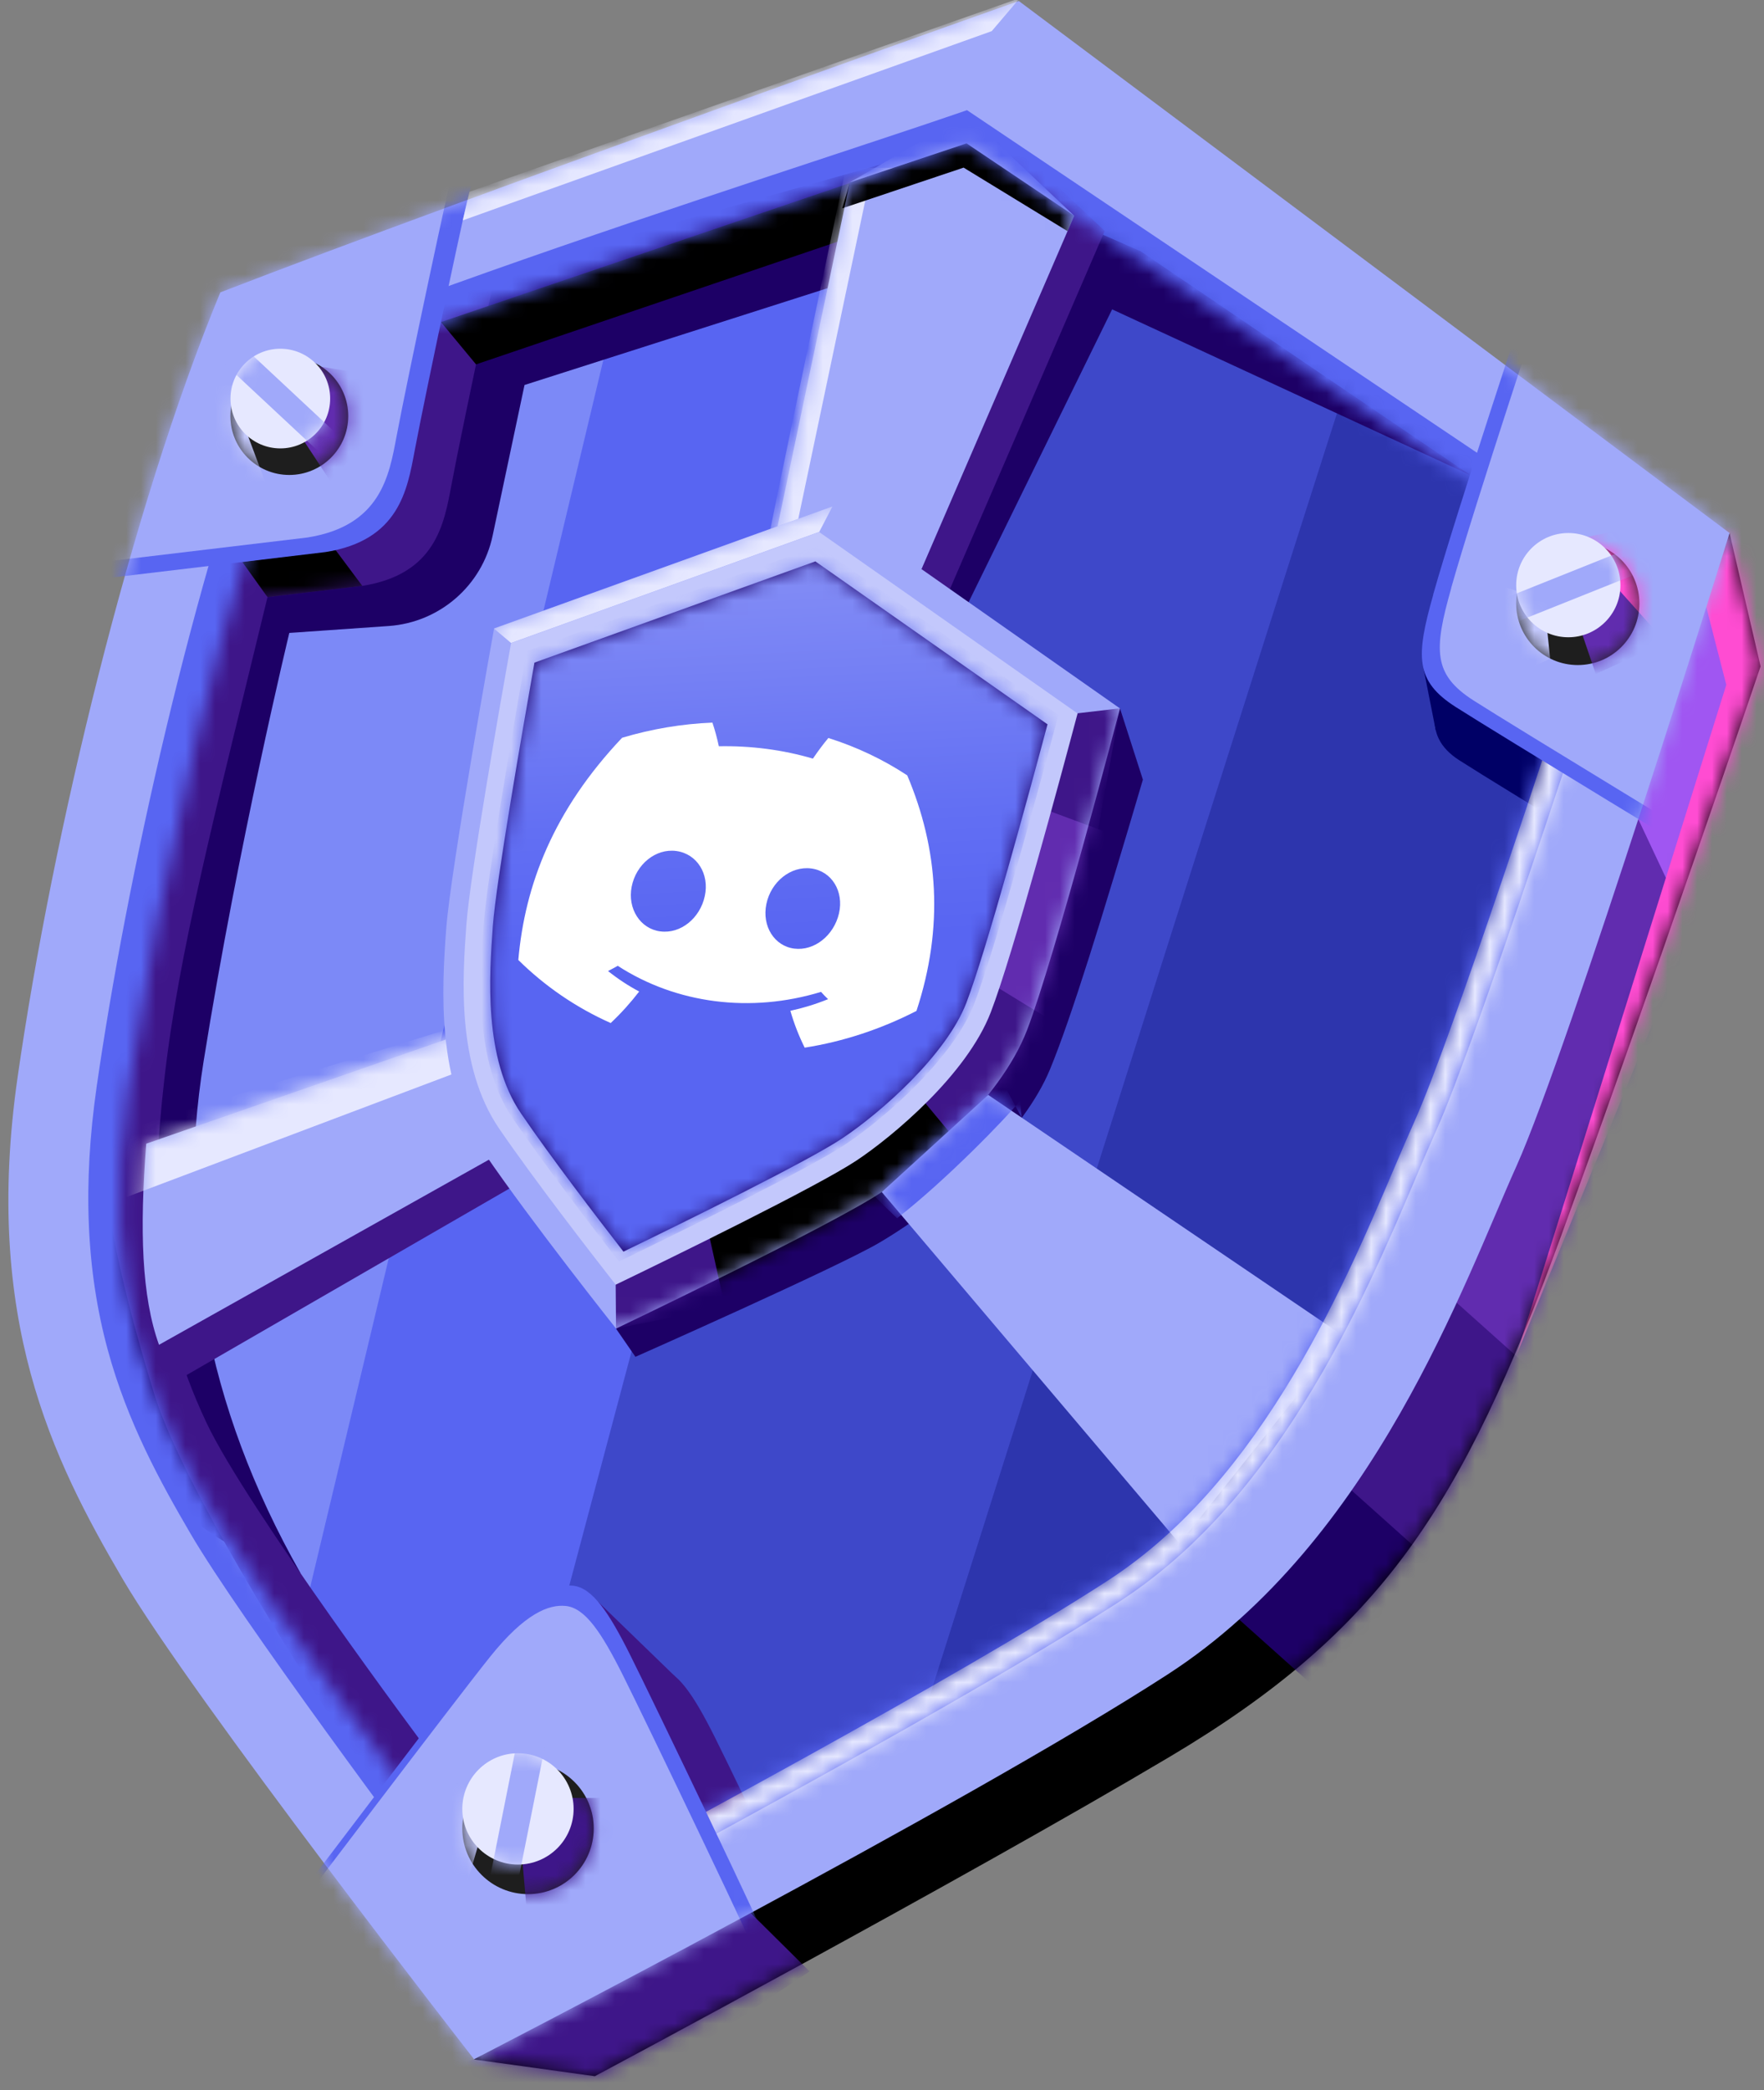 <svg viewBox="0 0 119 141" fill="none" xmlns="http://www.w3.org/2000/svg">
<rect x="0" y="0" width="119" height="141" fill="#808080" stroke="none"/>
<path d="M116.678 35.966L118.771 44.954C118.771 44.954 111.37 66.782 105.318 83.36C98.628 101.68 93.197 110.014 78.926 118.503C64.981 126.796 40.127 140.062 40.127 140.062L31.981 138.933L116.678 35.966Z" fill="black"/>
<mask id="mask0_3282_123055" style="mask-type:luminance" maskUnits="userSpaceOnUse" x="31" y="35" width="88" height="106">
<path d="M116.677 35.967L118.771 44.955C118.771 44.955 111.369 66.783 105.317 83.361C98.627 101.681 93.197 110.015 78.925 118.504C64.981 126.797 40.127 140.063 40.127 140.063L31.981 138.934L116.677 35.967Z" fill="white"/>
</mask>
<g mask="url(#mask0_3282_123055)">
<path d="M110.748 87.809L97.94 122.101L82.27 108.067L97.859 74.232L110.748 87.809Z" fill="#1D0066"/>
<path d="M118.763 79.475L105.964 113.776L90.285 99.742L105.874 65.907L118.763 79.475Z" fill="#3E1689"/>
<path d="M125.167 66.202L112.367 100.494L96.689 86.468L111.157 52.2L125.167 66.202Z" fill="#612CAF"/>
<path d="M110.519 55.259L113.234 61.033L123.727 45.796L117.724 29.529L110.519 55.259Z" fill="#A056F2"/>
<path d="M50.644 129.053L54.619 132.995L38.941 143.381L28.293 140.053L31.973 138.924L50.644 129.053Z" fill="#3E1689"/>
<path d="M115.042 40.709L116.457 46.197L102.283 91.473L121.936 43.572L116.677 32.605L114.788 41.977" fill="#FF4CD2"/>
</g>
<path d="M68.735 0.071L116.677 35.958C116.677 35.958 105.833 70.806 102.308 78.65C98.783 86.484 92.706 103.929 78.795 112.942C64.883 121.955 31.981 138.917 31.981 138.917C31.981 138.917 12.95 114.512 8.247 106.473C3.544 98.433 -1.158 89.004 1.189 72.655C3.536 56.306 8.852 34.232 14.863 19.724C31.76 13.189 68.735 0.062 68.735 0.062V0.071Z" fill="#A0A9FA"/>
<mask id="mask1_3282_123055" style="mask-type:luminance" maskUnits="userSpaceOnUse" x="0" y="0" width="117" height="139">
<path d="M68.735 0.071L116.677 35.958C116.677 35.958 105.833 70.806 102.308 78.65C98.783 86.484 92.706 103.929 78.795 112.942C64.883 121.955 31.981 138.917 31.981 138.917C31.981 138.917 12.95 114.512 8.247 106.473C3.544 98.433 -1.158 89.004 1.189 72.655C3.536 56.306 8.852 34.232 14.863 19.724C31.76 13.189 68.735 0.062 68.735 0.062V0.071Z" fill="white"/>
</mask>
<g mask="url(#mask1_3282_123055)">
<path d="M32.153 130.551C27.45 124.294 16.164 109.123 12.86 103.472C10.856 100.045 8.599 95.972 7.266 91.049C5.818 85.716 5.573 79.909 6.522 73.301C8.501 59.52 12.999 39.05 18.577 24.386L18.871 23.617L19.632 23.314C30.296 19.029 45.099 14.13 55.903 10.556C59.257 9.444 62.16 8.487 64.352 7.734L65.235 7.432L110.184 37.627L109.75 38.976C107.42 46.198 99.601 70.218 96.927 76.18C96.485 77.17 96.002 78.282 95.504 79.468C93.655 83.811 91.349 89.208 88.037 94.541C84.274 100.601 80.169 105.025 75.491 108.06C65.562 114.488 45.582 125.251 34.549 131.09L33.134 131.843L32.169 130.559L32.153 130.551Z" fill="#5865F2"/>
<mask id="mask2_3282_123055" style="mask-type:luminance" maskUnits="userSpaceOnUse" x="5" y="7" width="106" height="125">
<path d="M32.153 130.551C27.45 124.294 16.164 109.123 12.86 103.472C10.856 100.045 8.599 95.972 7.266 91.049C5.818 85.716 5.573 79.909 6.522 73.301C8.501 59.52 12.999 39.05 18.577 24.386L18.871 23.617L19.632 23.314C30.296 19.029 45.099 14.13 55.903 10.556C59.257 9.444 62.16 8.487 64.352 7.734L65.235 7.432L110.184 37.627L109.75 38.976C107.42 46.198 99.601 70.218 96.927 76.18C96.485 77.17 96.002 78.282 95.504 79.468C93.655 83.811 91.349 89.208 88.037 94.541C84.274 100.601 80.169 105.026 75.491 108.06C65.562 114.488 45.582 125.251 34.549 131.09L33.134 131.843L32.169 130.559L32.153 130.551Z" fill="white"/>
</mask>
<g mask="url(#mask2_3282_123055)">
<path d="M91.855 47.4L115.369 43.785L99.102 114.513L36.986 141.166L29.339 121.849L78.917 80.032L91.855 47.4Z" fill="#E6E8FF"/>
</g>
<path d="M33.903 129.586C27.516 121.081 17.685 107.75 14.725 102.687C12.778 99.367 10.595 95.425 9.319 90.722C7.937 85.643 7.708 80.082 8.624 73.736C10.586 60.069 15.093 39.648 20.581 25.221C34.549 19.61 56.067 12.798 65.202 9.682L108.205 38.568C104.418 50.288 97.802 70.35 95.454 75.576C95.005 76.582 94.522 77.702 94.015 78.896C92.191 83.182 89.918 88.506 86.679 93.716C83.064 99.539 79.147 103.767 74.706 106.646C64.654 113.156 43.906 124.295 33.911 129.586H33.903Z" fill="#5865F2"/>
<mask id="mask3_3282_123055" style="mask-type:luminance" maskUnits="userSpaceOnUse" x="8" y="9" width="101" height="121">
<path d="M33.904 129.585C27.516 121.08 17.686 107.749 14.725 102.686C12.778 99.366 10.595 95.424 9.319 90.721C7.937 85.642 7.708 80.081 8.624 73.735C10.587 60.068 15.093 39.647 20.581 25.22C34.55 19.609 56.067 12.797 65.203 9.681L108.205 38.567C104.418 50.287 97.802 70.349 95.455 75.575C95.005 76.581 94.522 77.701 94.015 78.895C92.192 83.181 89.918 88.505 86.679 93.715C83.064 99.538 79.147 103.766 74.706 106.645C64.655 113.155 43.906 124.294 33.912 129.585H33.904Z" fill="white"/>
</mask>
<g mask="url(#mask3_3282_123055)">
<path d="M65.072 7.726C64.287 9.369 32.791 128.096 32.791 128.096L29.095 153.245L127.253 93.935L139.537 52.928L65.072 7.726Z" fill="#3E48C9"/>
<path d="M93.933 16.395C93.148 18.038 48.011 160.925 48.011 160.925L156.114 102.604L168.398 61.597L93.933 16.395Z" fill="#2D35AD"/>
<path d="M76.947 16.951L99.168 32.041L75.025 20.869L64.417 42.509L62.332 40.113L73.168 15.291L76.947 16.951Z" fill="#1D0066"/>
<path d="M-45.093 22.496C-45.878 24.14 -91.015 167.026 -91.015 167.026L16.221 126.763L48.166 -6.963L-45.093 22.496Z" fill="#7C89F7"/>
<path d="M64.671 16.615L35.384 25.972L33.233 36.137C32.521 39.507 29.659 41.985 26.232 42.23L19.517 42.697C19.517 42.697 16.091 56.862 13.735 71.599C11.854 83.376 13.834 94.753 20.27 106.121C0.404 100.764 5.941 74.691 5.941 74.691L15.011 34.649L30.002 19.38L65.865 9.279L64.679 16.624L64.671 16.615Z" fill="#1D0066"/>
<path d="M34.157 15.217C34.239 14.514 31.229 28.581 30.452 32.728C29.962 35.328 29.405 38.739 24.441 39.524L10.799 41.151L4.453 41.879L14.12 18.759L35.678 10.073L34.157 15.226V15.217Z" fill="#3E1689"/>
<mask id="mask4_3282_123055" style="mask-type:luminance" maskUnits="userSpaceOnUse" x="4" y="10" width="32" height="32">
<path d="M34.157 15.217C34.239 14.514 31.229 28.581 30.452 32.728C29.961 35.328 29.405 38.739 24.441 39.524L10.799 41.151L4.453 41.879L14.12 18.759L35.678 10.073L34.157 15.226V15.217Z" fill="white"/>
</mask>
<g mask="url(#mask4_3282_123055)">
<path d="M22.641 37.111L24.441 39.524L18.045 40.285L16.344 37.905L22.641 37.111Z" fill="black"/>
</g>
<path d="M100.983 37.962C98.922 42.959 98.244 43.842 97.655 45.502C97.066 47.163 95.692 49.518 98.44 51.285C101.18 53.051 116.858 62.555 116.858 62.555L125.184 36.98L106.52 25.98L100.983 37.954V37.962Z" fill="#000066"/>
<path d="M57.825 137.445C57.825 137.053 49.663 120.066 48.224 117.195C46.784 114.325 45.68 112.664 44.371 112.534C43.235 112.419 41.632 113.016 39.276 115.952C36.921 118.888 25.692 133.716 25.692 133.716L37.191 148.282L57.833 137.437L57.825 137.445Z" fill="#3E1689"/>
<path d="M45.525 113.073L39.702 107.43L41.133 114.283L44.822 113.923L45.525 113.073Z" fill="#3E1689"/>
<path d="M18.045 40.285C14.414 55.235 12.067 64.248 11.102 72.663C10.112 81.291 10.202 88.063 13.923 95.964C16.647 101.754 28.735 117.915 28.735 117.915L25.978 121.374C25.978 121.374 12.934 102.278 10.39 93.993C7.855 85.708 5.99 77.579 6.579 68.271C7.168 58.964 15.101 37.504 15.101 37.504L18.045 40.285Z" fill="#3E1689"/>
<path d="M32.113 24.581L65.366 13.295L65.203 9.672L29.749 21.727L32.113 24.581Z" fill="black"/>
<path d="M10.603 78.78L32.546 72.189L34.55 80.073L12.525 92.798L10.717 90.729L10.333 85.838L10.603 78.78Z" fill="#3E1689"/>
<path d="M9.867 77.153L31.761 69.539L33.855 77.742L10.726 90.721C9.556 87.466 9.409 82.968 9.867 77.145V77.153Z" fill="#A0A9FA"/>
<mask id="mask5_3282_123055" style="mask-type:luminance" maskUnits="userSpaceOnUse" x="9" y="69" width="25" height="22">
<path d="M9.867 77.151L31.761 69.537L33.854 77.74L10.726 90.719C9.556 87.464 9.409 82.966 9.867 77.143V77.151Z" fill="white"/>
</mask>
<g mask="url(#mask5_3282_123055)">
<path d="M31.499 72.089L7.421 81.175L9.057 76.007L31.499 69.03V72.089Z" fill="#E6E8FF"/>
</g>
<path d="M59.387 13.328L54.292 37.544L63.681 40.669L74.526 15.577L67.296 8.748L59.387 13.328Z" fill="#3E1689"/>
<path d="M57.327 12.306L52.24 36.522L62.168 38.387L72.465 14.555L65.243 7.726L57.327 12.306Z" fill="#A0A9FA"/>
<mask id="mask6_3282_123055" style="mask-type:luminance" maskUnits="userSpaceOnUse" x="52" y="7" width="21" height="32">
<path d="M57.327 12.305L52.239 36.521L62.168 38.386L72.465 14.554L65.243 7.725L57.327 12.305Z" fill="white"/>
</mask>
<g mask="url(#mask6_3282_123055)">
<path d="M58.619 12.354L53.18 38.198C53.18 38.198 51.675 37.756 51.675 37.265C51.675 36.775 57.065 11.323 57.065 11.323H62.062" fill="#E6E8FF"/>
<path d="M56.812 14.056L65.006 11.308L72.015 15.593L72.465 14.554L65.203 9.672L57.327 12.305L56.812 14.056Z" fill="black"/>
</g>
<path d="M77.094 52.577L75.556 47.793L41.559 89.634L42.867 91.531C42.867 91.531 56.509 85.488 59.33 83.827C64.295 80.891 69.128 76.254 70.829 72.148C72.269 68.665 74.354 61.909 77.102 52.586L77.094 52.577Z" fill="#1D0066"/>
<path d="M56.157 34.167L33.331 42.395C33.331 42.395 30.395 58.662 30.1 62.677C29.806 66.693 29.413 73.007 32.644 77.742C35.874 82.477 41.559 89.625 41.559 89.625C41.559 89.625 56.059 82.698 59.486 80.416C61.939 78.781 67.419 74.332 69.284 69.49C71.148 64.648 75.556 47.792 75.556 47.792L56.157 34.175V34.167Z" fill="#A0A9FA"/>
<mask id="mask7_3282_123055" style="mask-type:luminance" maskUnits="userSpaceOnUse" x="29" y="34" width="47" height="56">
<path d="M56.157 34.166L33.331 42.394C33.331 42.394 30.395 58.661 30.101 62.676C29.806 66.692 29.414 73.006 32.644 77.741C35.875 82.476 41.559 89.624 41.559 89.624C41.559 89.624 56.059 82.697 59.486 80.415C61.94 78.78 67.419 74.331 69.284 69.489C71.148 64.647 75.557 47.791 75.557 47.791L56.157 34.174V34.166Z" fill="white"/>
</mask>
<g mask="url(#mask7_3282_123055)">
<path d="M56.157 34.166L55.266 35.883L34.476 43.375L33.323 42.402L56.157 34.166Z" fill="#E6E8FF"/>
<path d="M75.556 47.783L72.702 48.118L41.534 86.664L41.559 89.624L68.989 84.137L75.556 47.783Z" fill="#3E1689"/>
<path d="M70.167 54.481L76.57 56.853L72.784 69.98L66.249 65.972L70.167 54.481Z" fill="#612CAF"/>
<path d="M61.432 73.227L67.296 80.285L49.983 92.953L47.243 80.677L61.432 73.227Z" fill="black"/>
</g>
<path d="M41.534 86.665C39.775 84.415 36.038 79.59 33.674 76.139C30.771 71.886 31.204 65.908 31.466 62.334C31.703 59.07 33.805 47.114 34.476 43.384L55.265 35.893L72.694 48.128C71.614 52.184 68.343 64.386 66.838 68.288C65.219 72.499 60.213 76.671 57.792 78.282C55.135 80.048 45.247 84.874 41.534 86.665Z" fill="#C3C8FC"/>
<mask id="mask8_3282_123055" style="mask-type:luminance" maskUnits="userSpaceOnUse" x="31" y="35" width="42" height="52">
<path d="M41.534 86.664C39.775 84.415 36.038 79.589 33.674 76.138C30.771 71.885 31.204 65.907 31.466 62.333C31.703 59.069 33.805 47.112 34.476 43.383L55.265 35.892L72.694 48.127C71.614 52.183 68.343 64.385 66.838 68.287C65.219 72.499 60.213 76.669 57.792 78.281C55.135 80.047 45.247 84.873 41.534 86.664Z" fill="white"/>
</mask>
<g mask="url(#mask8_3282_123055)">
<path d="M42.057 84.432C40.217 82.06 37.15 78.053 35.155 75.125C32.603 71.388 33.012 65.793 33.249 62.457C33.462 59.52 35.269 49.142 36.054 44.701L55.004 37.872L70.666 48.864C69.415 53.542 66.536 64.141 65.194 67.642C63.845 71.159 59.445 75.043 56.82 76.793C54.505 78.339 46.098 82.478 42.066 84.432H42.057Z" fill="#1D0066"/>
<mask id="mask9_3282_123055" style="mask-type:luminance" maskUnits="userSpaceOnUse" x="33" y="37" width="38" height="48">
<path d="M42.057 84.431C40.217 82.059 37.15 78.052 35.155 75.124C32.603 71.386 33.012 65.792 33.249 62.456C33.462 59.52 35.269 49.141 36.054 44.7L55.004 37.871L70.666 48.863C69.415 53.541 66.536 64.14 65.194 67.641C63.845 71.157 59.445 75.042 56.82 76.793C54.505 78.338 46.098 82.477 42.066 84.431H42.057Z" fill="white"/>
</mask>
<g mask="url(#mask9_3282_123055)">
<path d="M41.755 85.102C39.849 82.648 36.676 78.494 34.599 75.46C31.949 71.583 32.374 65.793 32.628 62.333C32.849 59.291 34.721 48.528 35.531 43.923L55.176 36.841L71.402 48.233C70.11 53.083 67.125 64.067 65.726 67.698C64.328 71.346 59.764 75.37 57.049 77.185C54.653 78.788 45.934 83.074 41.755 85.102Z" fill="url(#paint0_linear_3282_123055)"/>
</g>
</g>
<path d="M55.887 49.779C55.511 50.228 55.167 50.694 54.84 51.177C52.812 50.58 50.669 50.302 48.493 50.343C48.379 49.803 48.232 49.263 48.06 48.748C46.015 48.83 43.963 49.173 41.967 49.77C37.338 54.661 35.408 59.691 34.966 64.761C36.766 66.536 38.867 67.976 41.198 69.014C41.894 68.36 42.54 67.64 43.12 66.888C42.376 66.495 41.673 66.029 41.018 65.506C41.239 65.391 41.46 65.277 41.673 65.154C45.623 67.714 50.636 68.36 55.388 66.912C55.535 67.084 55.699 67.248 55.862 67.403C55.036 67.739 54.186 68 53.319 68.188C53.564 69.047 53.891 69.881 54.284 70.675C56.893 70.266 59.436 69.423 61.825 68.197C63.689 62.521 63.297 57.262 61.203 52.306C59.575 51.234 57.784 50.384 55.887 49.787V49.779ZM44.543 62.831C43.202 62.66 42.319 61.31 42.613 59.813C42.908 58.317 44.224 57.221 45.623 57.409C47.021 57.597 47.872 58.963 47.545 60.452C47.226 61.94 45.917 63.011 44.551 62.831H44.543ZM53.581 63.993C52.239 63.821 51.389 62.48 51.7 60.983C52.01 59.486 53.343 58.407 54.725 58.587C56.108 58.767 56.942 60.133 56.598 61.621C56.255 63.101 54.938 64.165 53.581 63.993Z" fill="white"/>
<path d="M96.035 45.109L96.853 49.256L100.828 47.947L96.035 45.109Z" fill="#000066"/>
<path d="M66.666 73.865L90.679 90.157L79.572 104.126L59.486 80.416L66.666 73.865Z" fill="#A0A9FA"/>
<mask id="mask10_3282_123055" style="mask-type:luminance" maskUnits="userSpaceOnUse" x="59" y="73" width="32" height="32">
<path d="M66.666 73.864L90.679 90.156L79.572 104.125L59.486 80.415L66.666 73.864Z" fill="white"/>
</mask>
<g mask="url(#mask10_3282_123055)">
<path d="M68.826 74.241C67.934 75.369 63.771 79.663 60.516 82.182C57.842 79.663 57.883 79.303 57.883 79.303L67.157 72.114L68.916 75.386" fill="#5865F2"/>
</g>
</g>
<path d="M31.671 12.936C31.752 12.233 28.743 26.3 27.966 30.446C27.475 33.047 26.919 36.458 21.954 37.243L8.313 38.87L1.966 39.598L11.633 16.477L33.192 7.792L31.671 12.944V12.936Z" fill="#5865F2"/>
<path d="M30.452 11.954C30.534 11.251 27.524 25.317 26.747 29.464C26.256 32.065 25.7 35.475 20.736 36.26L7.094 37.888L0.748 38.616L10.415 15.495L31.973 6.81L30.452 11.962V11.954Z" fill="#A0A9FA"/>
<path d="M96.689 40.114C95.512 44.269 95.446 45.929 98.194 47.688C100.942 49.446 116.612 58.957 116.612 58.957L124.938 33.383L103.216 19.602C103.216 19.602 98.358 34.201 96.681 40.114H96.689Z" fill="#5865F2"/>
<path d="M97.9 39.681C96.722 43.835 96.657 45.495 99.405 47.254C102.153 49.012 117.823 58.524 117.823 58.524L126.148 32.95L104.426 19.169C104.426 19.169 99.568 33.767 97.892 39.681H97.9Z" fill="#A0A9FA"/>
<path d="M52.108 131.884C52.108 131.491 43.946 114.504 42.507 111.634C41.067 108.763 39.963 107.103 38.655 106.972C37.518 106.858 35.915 107.455 33.56 110.391C31.204 113.327 19.975 128.154 19.975 128.154L31.474 142.72L52.117 131.876L52.108 131.884Z" fill="#5865F2"/>
<path d="M51.618 133.25C51.618 132.857 43.456 115.871 42.016 113C40.577 110.129 39.473 108.469 38.164 108.338C37.028 108.224 35.425 108.821 33.069 111.757C30.714 114.693 19.485 129.521 19.485 129.521L30.984 144.086L51.626 133.242L51.618 133.25Z" fill="#A0A9FA"/>
<path d="M68.793 -0.125L66.903 2.1L31.221 14.866L31.671 12.936L68.793 -0.125Z" fill="#E6E8FF"/>
</g>
<path d="M106.438 44.865C108.733 44.865 110.593 43.005 110.593 40.71C110.593 38.416 108.733 36.556 106.438 36.556C104.144 36.556 102.283 38.416 102.283 40.71C102.283 43.005 104.144 44.865 106.438 44.865Z" fill="#1E1E1E"/>
<mask id="mask11_3282_123055" style="mask-type:luminance" maskUnits="userSpaceOnUse" x="102" y="36" width="9" height="9">
<path d="M106.438 44.865C108.733 44.865 110.593 43.005 110.593 40.71C110.593 38.416 108.733 36.556 106.438 36.556C104.144 36.556 102.283 38.416 102.283 40.71C102.283 43.005 104.144 44.865 106.438 44.865Z" fill="white"/>
</mask>
<g mask="url(#mask11_3282_123055)">
<path d="M106.684 42.623L107.649 45.469L112.09 43.433L111.681 39.474L108.794 38.518L108.058 42.173" fill="#612CAF"/>
<path d="M99.168 43.619L100.133 46.474L104.573 44.437L104.165 40.479L101.278 39.514L100.541 43.169" fill="#C3C8FC"/>
<path d="M108.925 39.474L111.754 42.639L111.28 35.319L105.531 36.554L108.925 39.474Z" fill="#FF4CD2"/>
</g>
<path d="M105.8 42.99C107.742 42.99 109.317 41.416 109.317 39.474C109.317 37.532 107.742 35.957 105.8 35.957C103.858 35.957 102.283 37.532 102.283 39.474C102.283 41.416 103.858 42.99 105.8 42.99Z" fill="#E6E8FF"/>
<mask id="mask12_3282_123055" style="mask-type:luminance" maskUnits="userSpaceOnUse" x="102" y="35" width="8" height="8">
<path d="M105.8 42.992C107.742 42.992 109.317 41.417 109.317 39.475C109.317 37.532 107.742 35.958 105.8 35.958C103.858 35.958 102.283 37.532 102.283 39.475C102.283 41.417 103.858 42.992 105.8 42.992Z" fill="white"/>
</mask>
<g mask="url(#mask12_3282_123055)">
<path d="M110.775 36.647L99.658 41.094L100.32 42.749L111.437 38.303L110.775 36.647Z" fill="#A0A9FA"/>
</g>
<path d="M19.517 32.041C21.712 32.041 23.492 30.262 23.492 28.067C23.492 25.871 21.712 24.092 19.517 24.092C17.322 24.092 15.543 25.871 15.543 28.067C15.543 30.262 17.322 32.041 19.517 32.041Z" fill="#1E1E1E"/>
<mask id="mask13_3282_123055" style="mask-type:luminance" maskUnits="userSpaceOnUse" x="15" y="24" width="9" height="9">
<path d="M19.669 32.037C21.863 31.953 23.573 30.106 23.488 27.913C23.404 25.719 21.558 24.009 19.364 24.094C17.171 24.178 15.461 26.024 15.545 28.218C15.629 30.412 17.476 32.121 19.669 32.037Z" fill="white"/>
</mask>
<g mask="url(#mask13_3282_123055)">
<path d="M20.163 29.227L22.273 32.441L26.371 28.066L24.694 25.227L20.221 24.508L19.231 30.249" fill="#612CAF"/>
<path d="M10.831 31.402L18.912 35.245L16.753 29.471L16.049 25.963L11.723 26.282L10.725 32.023" fill="#C3C8FC"/>
</g>
<path d="M18.912 30.249C20.768 30.249 22.273 28.744 22.273 26.888C22.273 25.031 20.768 23.526 18.912 23.526C17.055 23.526 15.55 25.031 15.55 26.888C15.55 28.744 17.055 30.249 18.912 30.249Z" fill="#E6E8FF"/>
<mask id="mask14_3282_123055" style="mask-type:luminance" maskUnits="userSpaceOnUse" x="15" y="23" width="8" height="8">
<path d="M19.041 30.247C20.896 30.176 22.342 28.614 22.271 26.759C22.199 24.904 20.638 23.458 18.783 23.529C16.928 23.601 15.482 25.162 15.553 27.017C15.624 28.872 17.186 30.318 19.041 30.247Z" fill="white"/>
</mask>
<g mask="url(#mask14_3282_123055)">
<path d="M15.298 22.344L14.131 23.594L22.507 31.413L23.674 30.163L15.298 22.344Z" fill="#A0A9FA"/>
</g>
<path d="M35.621 127.778C38.069 127.778 40.053 125.793 40.053 123.345C40.053 120.897 38.069 118.912 35.621 118.912C33.173 118.912 31.188 120.897 31.188 123.345C31.188 125.793 33.173 127.778 35.621 127.778Z" fill="#1E1E1E"/>
<mask id="mask15_3282_123055" style="mask-type:luminance" maskUnits="userSpaceOnUse" x="31" y="118" width="10" height="10">
<path d="M35.621 127.778C38.069 127.778 40.053 125.793 40.053 123.345C40.053 120.897 38.069 118.912 35.621 118.912C33.173 118.912 31.188 120.897 31.188 123.345C31.188 125.793 33.173 127.778 35.621 127.778Z" fill="white"/>
</mask>
<g mask="url(#mask15_3282_123055)">
<path d="M34.876 121.291L35.62 129.895L42.098 126.811L41.91 121.291H34.876Z" fill="#3E1689"/>
<path d="M24.751 119.737L25.504 128.341L31.4 127.409L33.404 120.547L24.751 119.737Z" fill="#C3C8FC"/>
</g>
<path d="M34.942 125.782C37.015 125.782 38.696 124.102 38.696 122.028C38.696 119.955 37.015 118.274 34.942 118.274C32.869 118.274 31.188 119.955 31.188 122.028C31.188 124.102 32.869 125.782 34.942 125.782Z" fill="#E6E8FF"/>
<mask id="mask16_3282_123055" style="mask-type:luminance" maskUnits="userSpaceOnUse" x="31" y="118" width="8" height="8">
<path d="M34.942 125.782C37.015 125.782 38.696 124.102 38.696 122.028C38.696 119.955 37.015 118.274 34.942 118.274C32.869 118.274 31.188 119.955 31.188 122.028C31.188 124.102 32.869 125.782 34.942 125.782Z" fill="white"/>
</mask>
<g mask="url(#mask16_3282_123055)">
<path d="M35.267 115.567L32.767 128.103L34.636 128.475L37.136 115.939L35.267 115.567Z" fill="#A0A9FA"/>
</g>
<defs>
<linearGradient id="paint0_linear_3282_123055" x1="53.113" y1="81.283" x2="49.654" y2="13.041" gradientUnits="userSpaceOnUse">
<stop offset="0.26" stop-color="#5865F2"/>
<stop offset="0.38" stop-color="#626FF3"/>
<stop offset="0.6" stop-color="#7F89F5"/>
<stop offset="0.89" stop-color="#AEB5FA"/>
<stop offset="1" stop-color="#C3C8FC"/>
</linearGradient>
</defs>
</svg>
